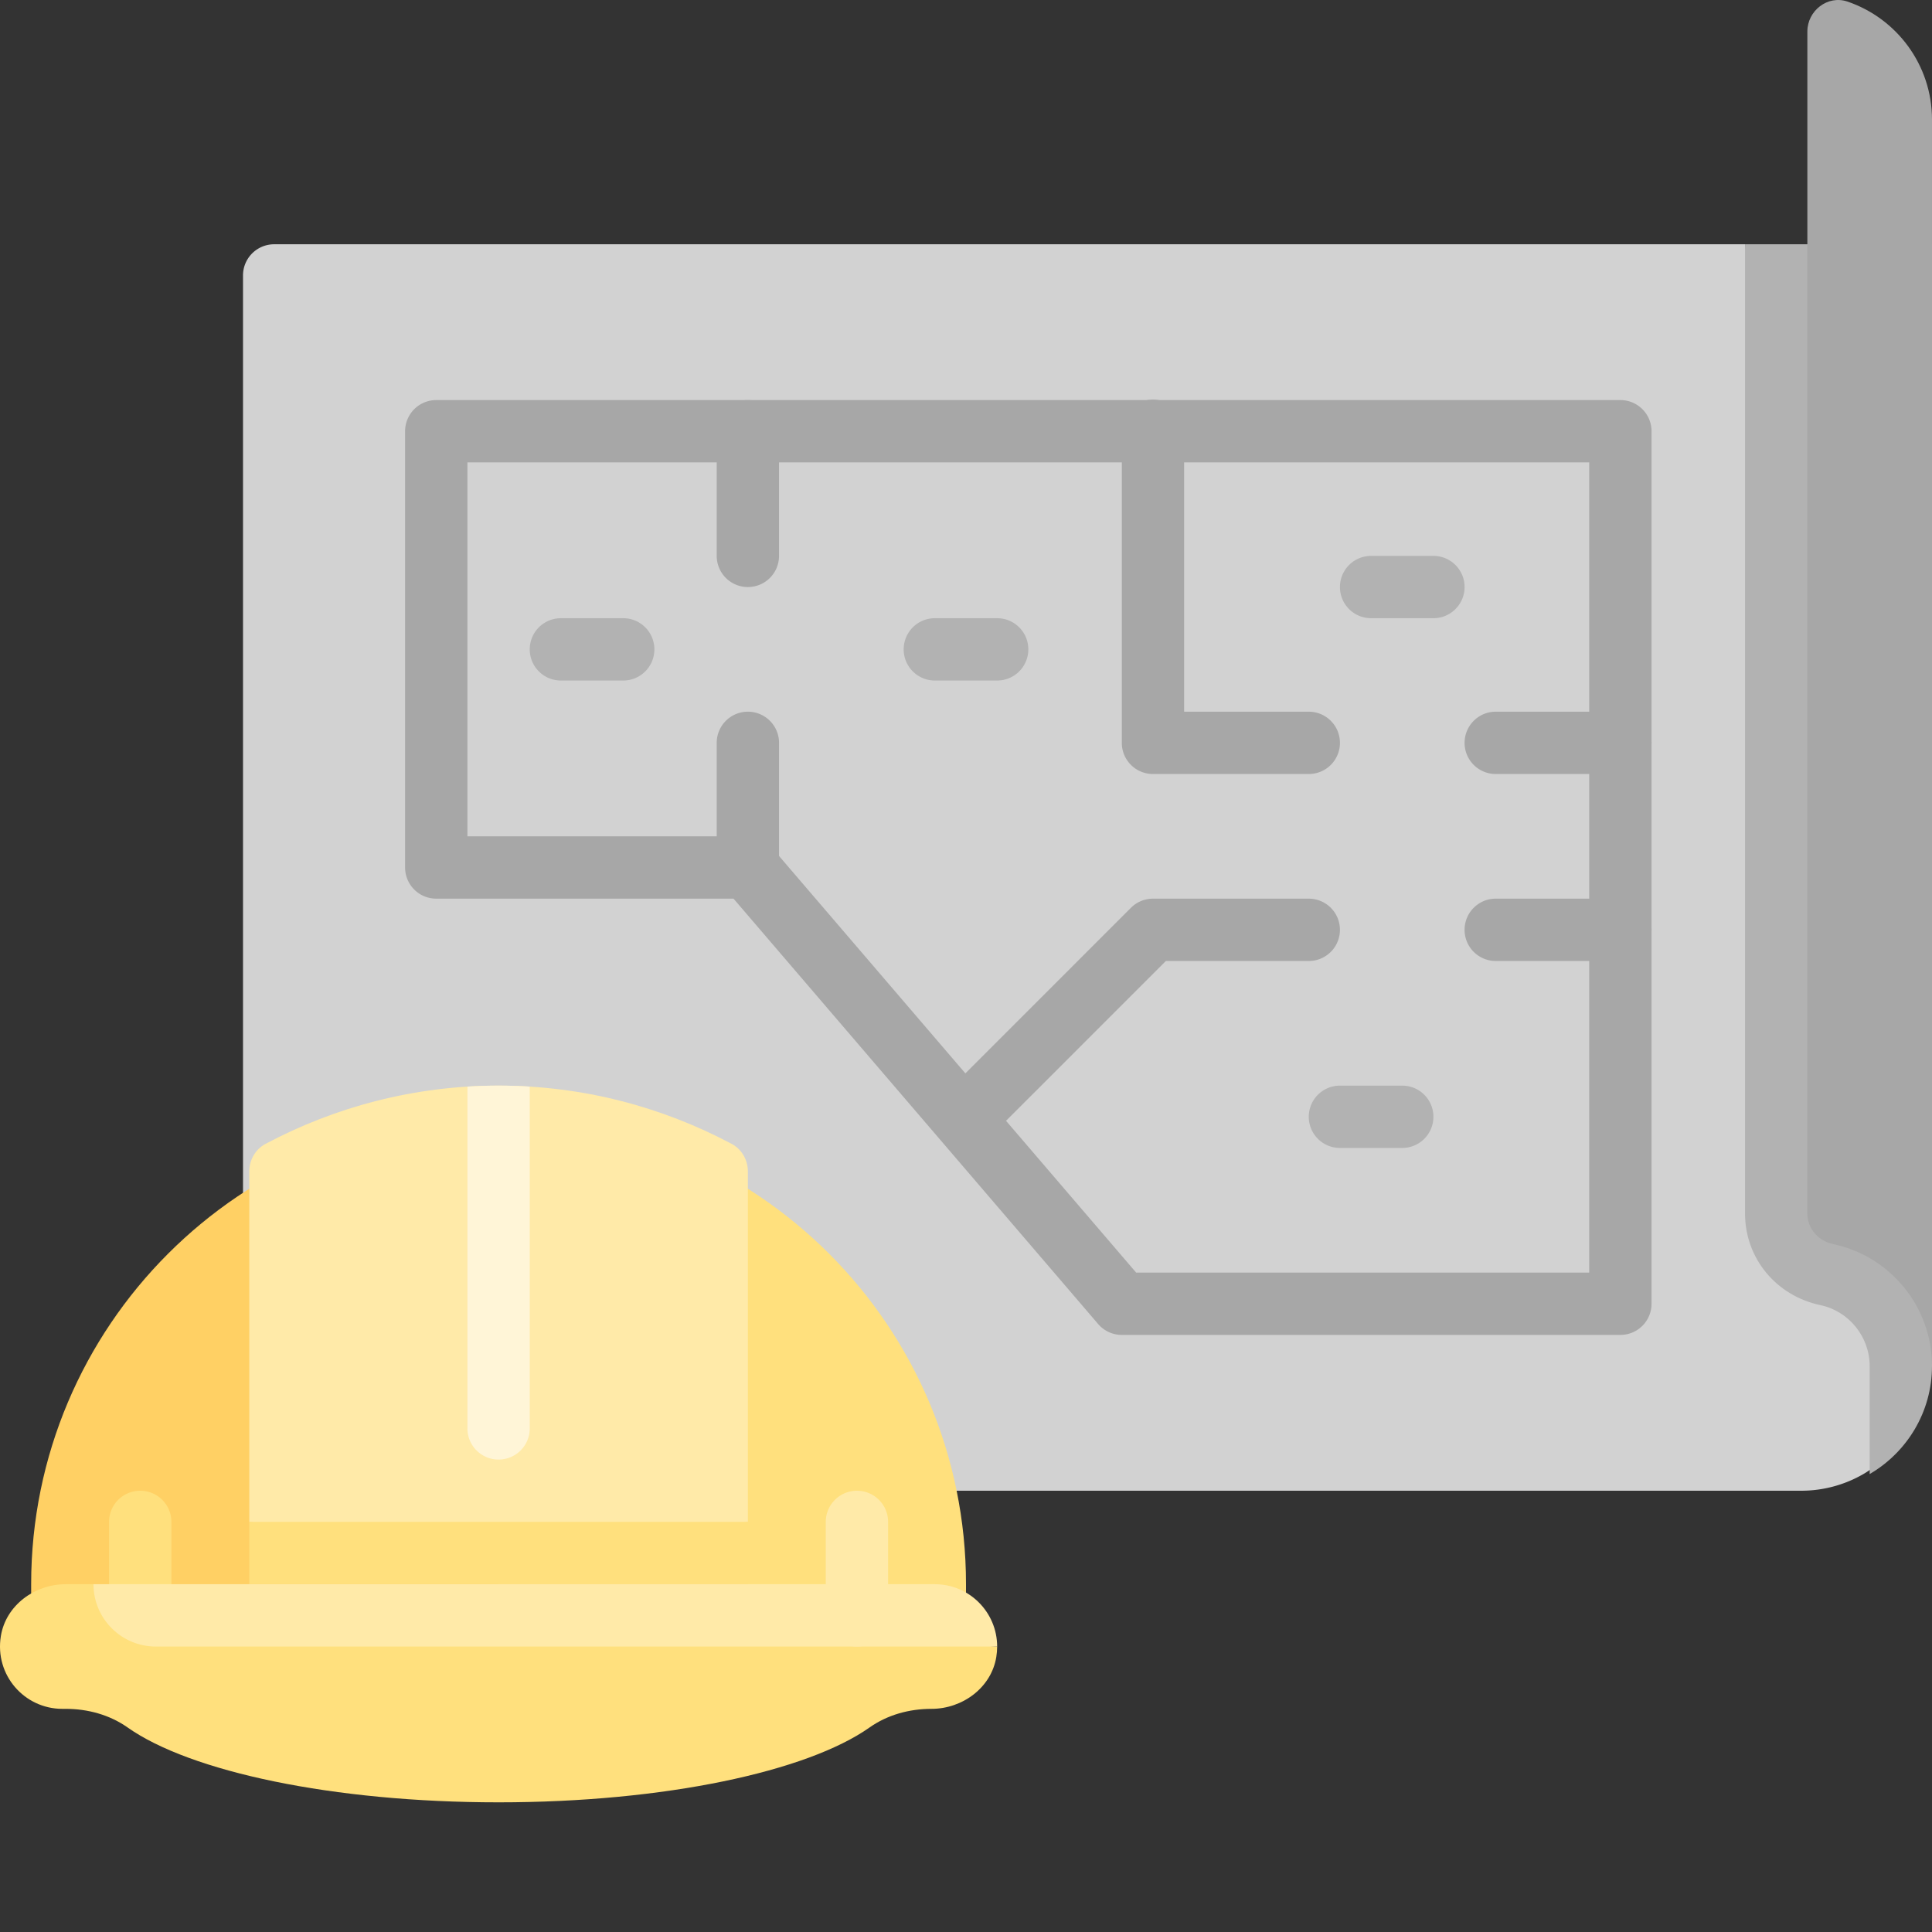 <svg xmlns="http://www.w3.org/2000/svg" version="1.1" xmlns:xlink="http://www.w3.org/1999/xlink" width="512" height="512" x="0" y="0" viewBox="0 0 512.001 512" style="enable-background:new 0 0 512 512" xml:space="preserve" class=""><rect x="0" y="0" width="512.001" height="512" fill="#333333" stroke="none"/><g><path fill="#d2d2d2" d="M477.3 395.059H64.399V72.992a8.258 8.258 0 0 1 8.258-8.258h389.797l43.383 297.29c0 12.226-2.145 22.902-12.016 28.613a32.88 32.88 0 0 1-16.52 4.422zm0 0" opacity="1" data-original="#8bb3ea" class=""></path><path fill="#b2b2b2" d="M462.453 64.734v256.868c0 11.808 8.207 21.785 19.957 24.265 7.574 1.594 13.074 8.39 13.074 16.16v28.61c9.832-5.723 16.516-16.414 16.516-28.61V64.734zm0 0" opacity="1" data-original="#739ad6" class=""></path><g fill="#a4ccff"><path d="M198.195 238.152a8.253 8.253 0 0 1-8.257-8.257v-33.032a8.255 8.255 0 0 1 8.257-8.258c4.563 0 8.258 3.7 8.258 8.258v33.032a8.255 8.255 0 0 1-8.258 8.257zM198.195 155.574a8.255 8.255 0 0 1-8.257-8.258v-33.03a8.253 8.253 0 0 1 8.257-8.259 8.255 8.255 0 0 1 8.258 8.258v33.031a8.258 8.258 0 0 1-8.258 8.258zM256 304.219a8.23 8.23 0 0 1-5.84-2.418 8.252 8.252 0 0 1 0-11.676l49.55-49.55a8.252 8.252 0 0 1 5.837-2.419h41.293a8.258 8.258 0 0 1 0 16.516h-37.871l-47.13 47.129a8.23 8.23 0 0 1-5.839 2.418zM429.418 254.672h-33.031a8.255 8.255 0 0 1-8.258-8.258 8.259 8.259 0 0 1 8.258-8.262h33.031c4.566 0 8.258 3.7 8.258 8.262a8.255 8.255 0 0 1-8.258 8.258zM429.418 205.121h-33.031a8.253 8.253 0 0 1-8.258-8.258 8.258 8.258 0 0 1 8.258-8.258h33.031c4.566 0 8.258 3.7 8.258 8.258a8.253 8.253 0 0 1-8.258 8.258zM346.84 205.121h-41.29a8.253 8.253 0 0 1-8.257-8.258v-82.578a8.259 8.259 0 1 1 16.516 0v74.32h33.03c4.563 0 8.259 3.7 8.259 8.258a8.255 8.255 0 0 1-8.258 8.258zm0 0" fill="#a7a7a7" opacity="1" data-original="#a4ccff" class=""></path></g><path fill="#b2b2b2" d="M165.16 180.348h-16.515a8.258 8.258 0 0 1 0-16.516h16.515c4.567 0 8.258 3.7 8.258 8.258s-3.691 8.258-8.258 8.258zM264.258 180.348h-16.516a8.258 8.258 0 0 1 0-16.516h16.516c4.566 0 8.258 3.7 8.258 8.258s-3.692 8.258-8.258 8.258zM379.871 163.832h-16.516a8.255 8.255 0 0 1-8.257-8.258 8.258 8.258 0 0 1 8.257-8.258h16.516c4.567 0 8.258 3.7 8.258 8.258a8.255 8.255 0 0 1-8.258 8.258zM371.613 304.219h-16.515a8.255 8.255 0 0 1-8.258-8.258 8.255 8.255 0 0 1 8.258-8.258h16.515c4.567 0 8.258 3.7 8.258 8.258a8.258 8.258 0 0 1-8.258 8.258zm0 0" opacity="1" data-original="#dbeaff" class=""></path><path fill="#ffe07d" d="M132.129 295.96C63.719 295.96 83 351.419 83 419.833v16.516h173v-16.516c0-68.414-55.457-123.871-123.871-123.871zm0 0" opacity="1" data-original="#ffe07d" class=""></path><path fill="#ffd064" d="M132.129 295.96c-68.41 0-123.871 55.462-123.871 123.872v16.516h123.87zm0 0" opacity="1" data-original="#ffd064"></path><path fill="#ffe07d" d="M24.773 419.832h-7.375c-8.226 0-15.851 5.621-17.171 13.742-1.684 10.348 6.257 19.29 16.289 19.29h.89c5.852 0 11.645 1.573 16.426 4.945 16.543 11.664 54.277 19.828 98.297 19.828 44.02 0 81.754-8.16 98.297-19.828 4.781-3.375 10.574-4.946 16.426-4.946h.007c8.227 0 15.852-5.62 17.172-13.742.153-.937.227-1.863.227-2.773zm0 0" opacity="1" data-original="#ffe07d" class=""></path><path fill="#ffeaa8" d="M193.898 303.14c-18.441-9.804-39.425-15.437-61.77-15.437s-43.327 5.633-61.769 15.438c-2.675 1.418-4.293 4.27-4.293 7.296v92.88l66.063 8.257 66.066-8.258v-92.878c0-3.028-1.62-5.88-4.297-7.297zm0 0" opacity="1" data-original="#ffeaa8" class=""></path><path fill="#ffe07d" d="M37.16 436.348a8.258 8.258 0 0 1-8.258-8.258v-24.774a8.258 8.258 0 0 1 8.258-8.257c4.567 0 8.258 3.699 8.258 8.257v24.774a8.255 8.255 0 0 1-8.258 8.258zm0 0" opacity="1" data-original="#ffe07d" class=""></path><path fill="#ffeaa8" d="M227.098 436.348a8.255 8.255 0 0 1-8.258-8.258v-24.774a8.255 8.255 0 0 1 8.258-8.257c4.562 0 8.257 3.699 8.257 8.257v24.774a8.258 8.258 0 0 1-8.257 8.258zm0 0" opacity="1" data-original="#ffeaa8" class=""></path><path fill="#ffeaa8" d="M264.258 436.348c-.012-9.114-7.403-16.516-16.516-16.516H24.773c0 9.121 7.395 16.516 16.516 16.516zm0 0" opacity="1" data-original="#ffeaa8" class=""></path><path fill="#ffe07d" d="M66.066 403.316h132.13v16.516H66.065zm0 0" opacity="1" data-original="#ffe07d" class=""></path><path fill="#fff5d7" d="M132.129 386.8c4.566 0 8.258-3.698 8.258-8.257v-90.582a134.48 134.48 0 0 0-8.258-.258c-2.774 0-5.527.09-8.258.258v90.582a8.258 8.258 0 0 0 8.258 8.258zm0 0" opacity="1" data-original="#fff5d7" class=""></path><path fill="#a7a7a7" d="M429.418 353.766H297.289a8.24 8.24 0 0 1-6.266-2.883l-96.628-112.73h-78.782a8.253 8.253 0 0 1-8.258-8.258v-115.61a8.259 8.259 0 0 1 8.258-8.262h313.805c4.566 0 8.258 3.7 8.258 8.262v231.223a8.253 8.253 0 0 1-8.258 8.258zM301.09 337.25h120.07V122.543H123.871v99.094h74.324a8.247 8.247 0 0 1 6.266 2.883zm0 0" opacity="1" data-original="#c3ddff" class=""></path><path fill="#a7a7a7" d="M478.969 8.355v313.247c0 4.011 2.922 7.273 6.847 8.101C500.773 332.855 512 346.13 512 362.023V31.703c0-14.531-9.387-26.871-22.426-31.293-5.222-1.77-10.605 2.43-10.605 7.945zm0 0" opacity="1" data-original="#a4ccff" class=""></path></g></svg>
